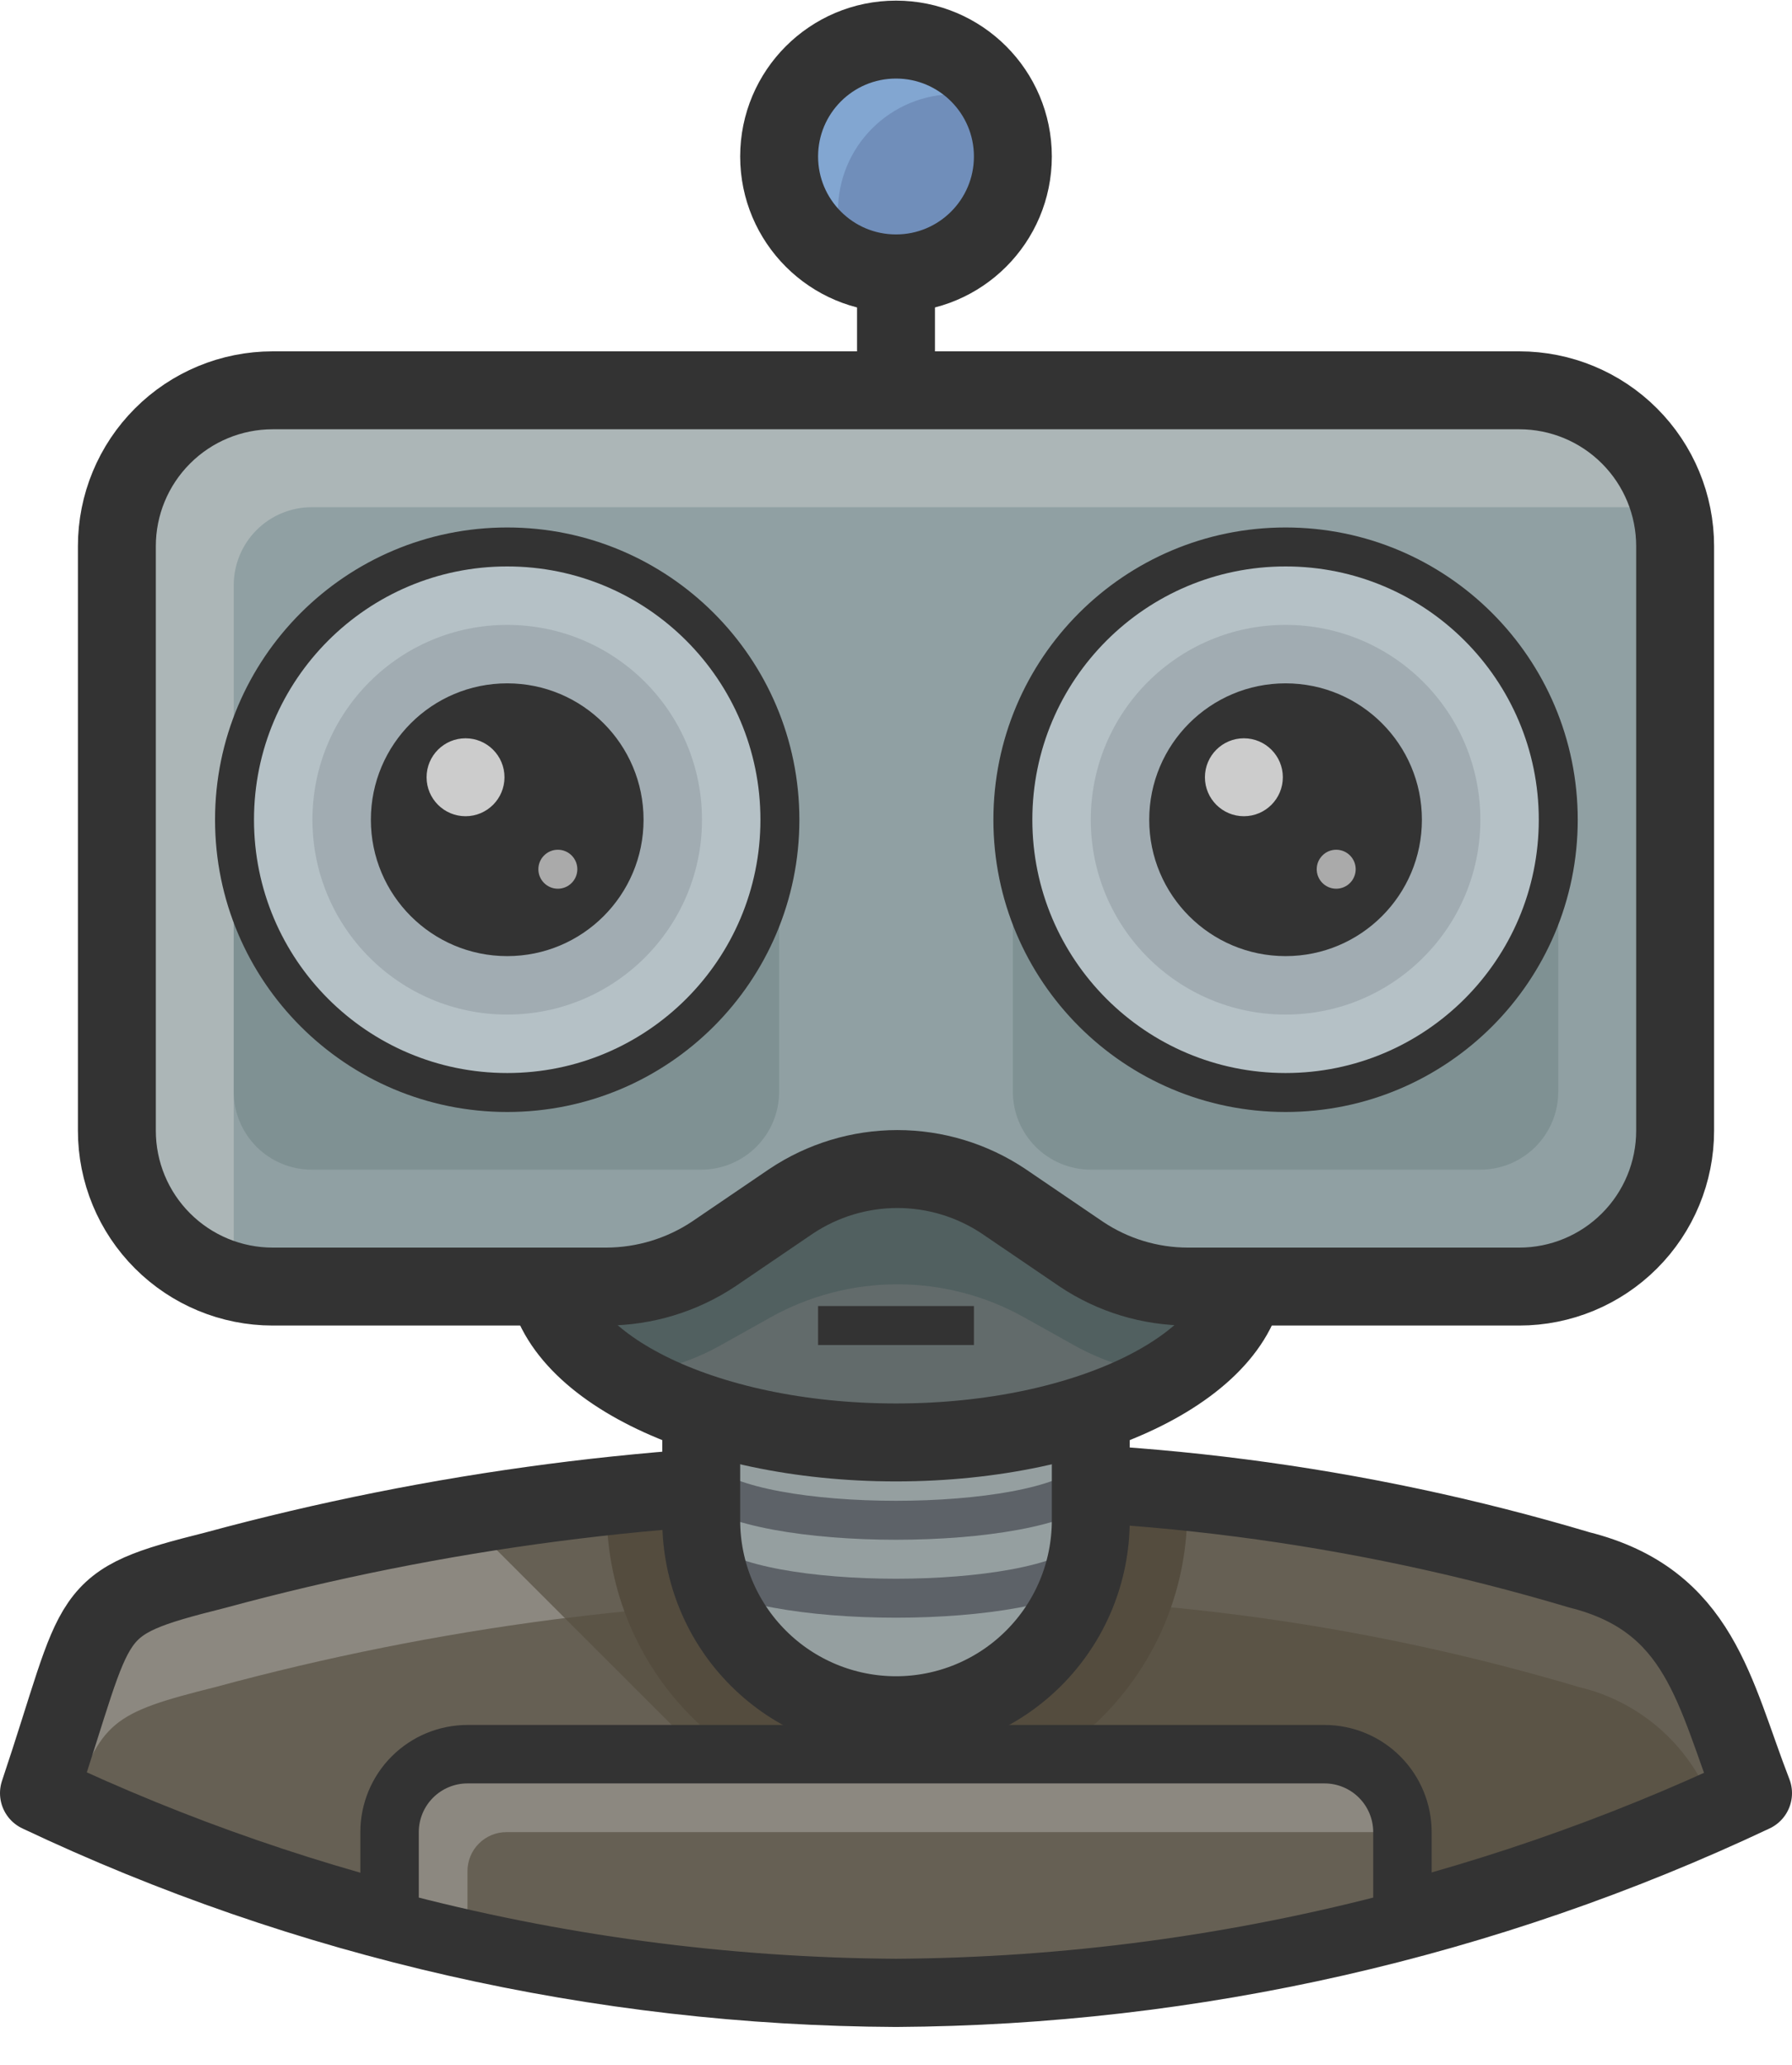 <svg width="46" height="53" viewBox="0 0 46 53" fill="none" xmlns="http://www.w3.org/2000/svg">
<path d="M40.54 40.286C34.854 38.59 28.931 37.824 23 38.016C17.097 37.982 11.217 38.749 5.52 40.296C2.09 41.156 2.6 41.246 1 46.016C7.879 49.273 15.389 50.979 23 51.016C30.61 50.97 38.118 49.264 45 46.016C44 43.436 43.65 41.066 40.54 40.286Z" fill="#8C8880"/>
<path d="M11.88 38.906L24 51.016C31.271 50.823 38.422 49.12 45 46.016C44 43.446 43.65 41.076 40.54 40.296C34.854 38.597 28.931 37.827 23 38.016C19.274 37.987 15.553 38.285 11.88 38.906Z" fill="#666054"/>
<path d="M40.54 43.296C34.853 41.602 28.931 40.832 23 41.016C17.097 40.982 11.217 41.749 5.52 43.296C2.88 43.956 2.57 44.176 1.84 46.406C8.498 49.391 15.704 50.96 23 51.016C30.254 50.943 37.418 49.402 44.06 46.486C43.797 45.696 43.335 44.988 42.718 44.429C42.102 43.871 41.352 43.48 40.54 43.296Z" fill="#666054"/>
<path d="M40.54 43.296C34.853 41.602 28.931 40.832 23 41.016C20.159 41.003 17.319 41.173 14.5 41.526L24 51.016C30.626 50.821 37.16 49.414 43.28 46.866L43.89 46.596L44.03 46.536C43.777 45.741 43.322 45.025 42.711 44.457C42.099 43.889 41.352 43.489 40.54 43.296Z" fill="#5B5446"/>
<path d="M30.39 39.076C30.39 38.806 30.39 38.536 30.39 38.276C28.39 38.096 26.09 37.996 23.04 37.996C20.548 37.987 18.058 38.114 15.58 38.376C15.58 38.606 15.58 38.836 15.58 39.066C15.651 40.993 16.466 42.818 17.855 44.157C19.243 45.495 21.096 46.243 23.025 46.243C24.954 46.243 26.807 45.495 28.196 44.157C29.584 42.818 30.399 40.993 30.47 39.066L30.39 39.076Z" fill="#544C3E"/>
<path d="M40.54 40.286C34.854 38.59 28.931 37.824 23 38.016C17.097 37.982 11.217 38.749 5.52 40.296C2.09 41.156 2.6 41.246 1 46.016C7.879 49.273 15.389 50.979 23 51.016C30.61 50.97 38.118 49.264 45 46.016C44 43.436 43.65 41.066 40.54 40.286Z" stroke="#333333" stroke-width="2" stroke-linejoin="round"/>
<path d="M23 44.016C21.674 44.016 20.402 43.489 19.465 42.551C18.527 41.614 18 40.342 18 39.016V34.016H28V39.016C28 40.342 27.473 41.614 26.535 42.551C25.598 43.489 24.326 44.016 23 44.016Z" fill="#959FA0"/>
<path d="M28 36.016C26.65 37.346 19.35 37.346 18 36.016" stroke="#5D6268" stroke-linejoin="round"/>
<path d="M28 38.016C26.65 39.346 19.35 39.346 18 38.016" stroke="#5D6268" stroke-linejoin="round"/>
<path d="M28 40.016C26.65 41.346 19.35 41.346 18 40.016" stroke="#5D6268" stroke-linejoin="round"/>
<path d="M23 44.016C21.674 44.016 20.402 43.489 19.465 42.551C18.527 41.614 18 40.342 18 39.016V34.016H28V39.016C28 40.342 27.473 41.614 26.535 42.551C25.598 43.489 24.326 44.016 23 44.016Z" stroke="#333333" stroke-width="2" stroke-linejoin="round"/>
<path d="M23 36.586C27.882 36.586 31.84 34.692 31.84 32.356C31.84 30.02 27.882 28.126 23 28.126C18.118 28.126 14.16 30.02 14.16 32.356C14.16 34.692 18.118 36.586 23 36.586Z" fill="#626B6B"/>
<path d="M23 28.136C18.12 28.136 14.16 30.026 14.16 32.366C14.16 33.476 15.06 34.476 16.51 35.226C17.212 35.105 17.889 34.865 18.51 34.516L19.78 33.806C20.775 33.25 21.895 32.958 23.035 32.958C24.175 32.958 25.295 33.25 26.29 33.806L27.56 34.516C28.182 34.864 28.858 35.104 29.56 35.226C31.02 34.476 31.91 33.466 31.91 32.366C31.84 30.016 27.88 28.136 23 28.136Z" fill="#516060"/>
<path d="M23 37.016C27.971 37.016 32 35.001 32 32.516C32 30.031 27.971 28.016 23 28.016C18.029 28.016 14 30.031 14 32.516C14 35.001 18.029 37.016 23 37.016Z" stroke="#333333" stroke-width="2" stroke-linejoin="round"/>
<path d="M13.62 46.756H35.4C35.801 46.758 36.197 46.847 36.56 47.016C36.445 46.391 36.116 45.826 35.628 45.418C35.14 45.011 34.525 44.787 33.89 44.786H12.11C11.389 44.786 10.697 45.072 10.187 45.583C9.676 46.093 9.39 46.785 9.39 47.506V49.016C9.89 49.146 10.39 49.276 10.91 49.386C10.933 48.682 11.229 48.014 11.734 47.524C12.239 47.033 12.916 46.758 13.62 46.756Z" fill="#8C8880"/>
<path d="M23 51.016C27.39 50.989 31.758 50.405 36 49.276V47.016C36 46.486 35.789 45.977 35.414 45.602C35.039 45.227 34.53 45.016 34 45.016H12C11.47 45.016 10.961 45.227 10.586 45.602C10.211 45.977 10 46.486 10 47.016V49.276C14.242 50.404 18.61 50.989 23 51.016Z" fill="#8C8880"/>
<path d="M23 51.016C27.39 50.989 31.758 50.405 36 49.276V47.016H13C12.735 47.016 12.48 47.121 12.293 47.309C12.105 47.496 12 47.751 12 48.016V49.756C15.61 50.573 19.299 50.996 23 51.016Z" fill="#666054"/>
<path d="M23 51.016C27.39 50.989 31.758 50.405 36 49.276V47.016C36 46.486 35.789 45.977 35.414 45.602C35.039 45.227 34.53 45.016 34 45.016H12C11.47 45.016 10.961 45.227 10.586 45.602C10.211 45.977 10 46.486 10 47.016V49.276C14.242 50.404 18.61 50.989 23 51.016V51.016Z" stroke="#333333" stroke-width="1.5" stroke-linejoin="round"/>
<path d="M39 33.016H30.49C29.518 33.015 28.568 32.726 27.76 32.186L25.76 30.826C24.953 30.288 24.005 30 23.035 30C22.065 30 21.117 30.288 20.31 30.826L18.31 32.186C17.497 32.724 16.545 33.012 15.57 33.016H7C5.939 33.016 4.922 32.594 4.172 31.844C3.421 31.094 3 30.077 3 29.016V14.016C3 12.955 3.421 11.938 4.172 11.188C4.922 10.437 5.939 10.016 7 10.016H39C40.061 10.016 41.078 10.437 41.828 11.188C42.579 11.938 43 12.955 43 14.016V29.016C43 30.077 42.579 31.094 41.828 31.844C41.078 32.594 40.061 33.016 39 33.016Z" fill="#ACB6B7"/>
<path d="M8 13.016C7.47 13.016 6.961 13.227 6.586 13.602C6.211 13.977 6 14.486 6 15.016V32.016C6.001 32.316 6.038 32.615 6.11 32.906C6.401 32.978 6.7 33.015 7 33.016H15.51C16.482 33.015 17.432 32.726 18.24 32.186L20.24 30.826C21.049 30.288 21.999 30.001 22.97 30.001C23.941 30.001 24.891 30.288 25.7 30.826L27.7 32.186C28.508 32.726 29.458 33.015 30.43 33.016H39C40.061 33.016 41.078 32.594 41.828 31.844C42.579 31.094 43 30.077 43 29.016V14.016C42.999 13.716 42.962 13.417 42.89 13.126C42.599 13.054 42.3 13.017 42 13.016H8Z" fill="#90A0A3"/>
<path d="M18 30.016H8C7.47 30.016 6.961 29.805 6.586 29.43C6.211 29.055 6 28.546 6 28.016V21.016H20V28.016C20 28.546 19.789 29.055 19.414 29.43C19.039 29.805 18.53 30.016 18 30.016Z" fill="#7F9193"/>
<path d="M13.02 28.036C16.886 28.036 20.02 24.902 20.02 21.036C20.02 17.17 16.886 14.036 13.02 14.036C9.154 14.036 6.02 17.17 6.02 21.036C6.02 24.902 9.154 28.036 13.02 28.036Z" fill="#B5C1C6"/>
<path d="M13.02 26.036C15.781 26.036 18.02 23.797 18.02 21.036C18.02 18.274 15.781 16.036 13.02 16.036C10.259 16.036 8.02 18.274 8.02 21.036C8.02 23.797 10.259 26.036 13.02 26.036Z" fill="#A1ACB2"/>
<path d="M13.02 24.536C14.953 24.536 16.52 22.969 16.52 21.036C16.52 19.103 14.953 17.536 13.02 17.536C11.087 17.536 9.52 19.103 9.52 21.036C9.52 22.969 11.087 24.536 13.02 24.536Z" fill="#333333"/>
<path d="M13.02 28.036C16.886 28.036 20.02 24.902 20.02 21.036C20.02 17.17 16.886 14.036 13.02 14.036C9.154 14.036 6.02 17.17 6.02 21.036C6.02 24.902 9.154 28.036 13.02 28.036Z" stroke="#333333" stroke-linejoin="round"/>
<path d="M11.95 20.946C12.502 20.946 12.95 20.498 12.95 19.946C12.95 19.394 12.502 18.946 11.95 18.946C11.398 18.946 10.95 19.394 10.95 19.946C10.95 20.498 11.398 20.946 11.95 20.946Z" fill="#CCCCCC"/>
<path d="M14.32 22.806C14.596 22.806 14.82 22.582 14.82 22.306C14.82 22.03 14.596 21.806 14.32 21.806C14.044 21.806 13.82 22.03 13.82 22.306C13.82 22.582 14.044 22.806 14.32 22.806Z" fill="#AAAAAA"/>
<path d="M38 30.016H28C27.47 30.016 26.961 29.805 26.586 29.43C26.211 29.055 26 28.546 26 28.016V21.016H40V28.016C40 28.546 39.789 29.055 39.414 29.43C39.039 29.805 38.53 30.016 38 30.016Z" fill="#7F9193"/>
<path d="M33 28.036C36.866 28.036 40 24.902 40 21.036C40 17.17 36.866 14.036 33 14.036C29.134 14.036 26 17.17 26 21.036C26 24.902 29.134 28.036 33 28.036Z" fill="#B5C1C6"/>
<path d="M33 26.036C35.761 26.036 38 23.797 38 21.036C38 18.274 35.761 16.036 33 16.036C30.239 16.036 28 18.274 28 21.036C28 23.797 30.239 26.036 33 26.036Z" fill="#A1ACB2"/>
<path d="M33 28.036C36.866 28.036 40 24.902 40 21.036C40 17.17 36.866 14.036 33 14.036C29.134 14.036 26 17.17 26 21.036C26 24.902 29.134 28.036 33 28.036Z" stroke="#333333" stroke-linejoin="round"/>
<path d="M33 24.536C34.933 24.536 36.5 22.969 36.5 21.036C36.5 19.103 34.933 17.536 33 17.536C31.067 17.536 29.5 19.103 29.5 21.036C29.5 22.969 31.067 24.536 33 24.536Z" fill="#333333"/>
<path d="M31.93 20.946C32.482 20.946 32.93 20.498 32.93 19.946C32.93 19.394 32.482 18.946 31.93 18.946C31.378 18.946 30.93 19.394 30.93 19.946C30.93 20.498 31.378 20.946 31.93 20.946Z" fill="#CCCCCC"/>
<path d="M34.3 22.806C34.576 22.806 34.8 22.582 34.8 22.306C34.8 22.03 34.576 21.806 34.3 21.806C34.024 21.806 33.8 22.03 33.8 22.306C33.8 22.582 34.024 22.806 34.3 22.806Z" fill="#AAAAAA"/>
<path d="M23 7.016V10.006" stroke="#333333" stroke-width="2" stroke-linejoin="round"/>
<path d="M39 33.016H30.49C29.518 33.015 28.568 32.726 27.76 32.186L25.76 30.826C24.953 30.288 24.005 30 23.035 30C22.065 30 21.117 30.288 20.31 30.826L18.31 32.186C17.497 32.724 16.545 33.012 15.57 33.016H7C5.939 33.016 4.922 32.594 4.172 31.844C3.421 31.094 3 30.077 3 29.016V14.016C3 12.955 3.421 11.938 4.172 11.188C4.922 10.437 5.939 10.016 7 10.016H39C40.061 10.016 41.078 10.437 41.828 11.188C42.579 11.938 43 12.955 43 14.016V29.016C43 30.077 42.579 31.094 41.828 31.844C41.078 32.594 40.061 33.016 39 33.016Z" stroke="#333333" stroke-width="2" stroke-linejoin="round"/>
<path d="M21 34.016H25" stroke="#333333" stroke-miterlimit="10"/>
<path d="M23 7.016C24.657 7.016 26 5.673 26 4.016C26 2.359 24.657 1.016 23 1.016C21.343 1.016 20 2.359 20 4.016C20 5.673 21.343 7.016 23 7.016Z" fill="#708EBA"/>
<path d="M21.51 5.416C21.51 4.62 21.826 3.857 22.389 3.295C22.951 2.732 23.714 2.416 24.51 2.416C24.902 2.414 25.29 2.492 25.65 2.646C25.431 2.213 25.11 1.839 24.715 1.557C24.32 1.276 23.862 1.094 23.381 1.028C22.9 0.962 22.411 1.013 21.954 1.178C21.498 1.343 21.088 1.616 20.76 1.974C20.432 2.332 20.196 2.764 20.072 3.234C19.948 3.703 19.94 4.195 20.048 4.668C20.157 5.142 20.378 5.582 20.693 5.95C21.009 6.319 21.409 6.606 21.86 6.786C21.631 6.366 21.511 5.895 21.51 5.416Z" fill="#82A6D1"/>
<path d="M23 7.016C24.657 7.016 26 5.673 26 4.016C26 2.359 24.657 1.016 23 1.016C21.343 1.016 20 2.359 20 4.016C20 5.673 21.343 7.016 23 7.016Z" stroke="#333333" stroke-width="2" stroke-miterlimit="10"/>
</svg>

